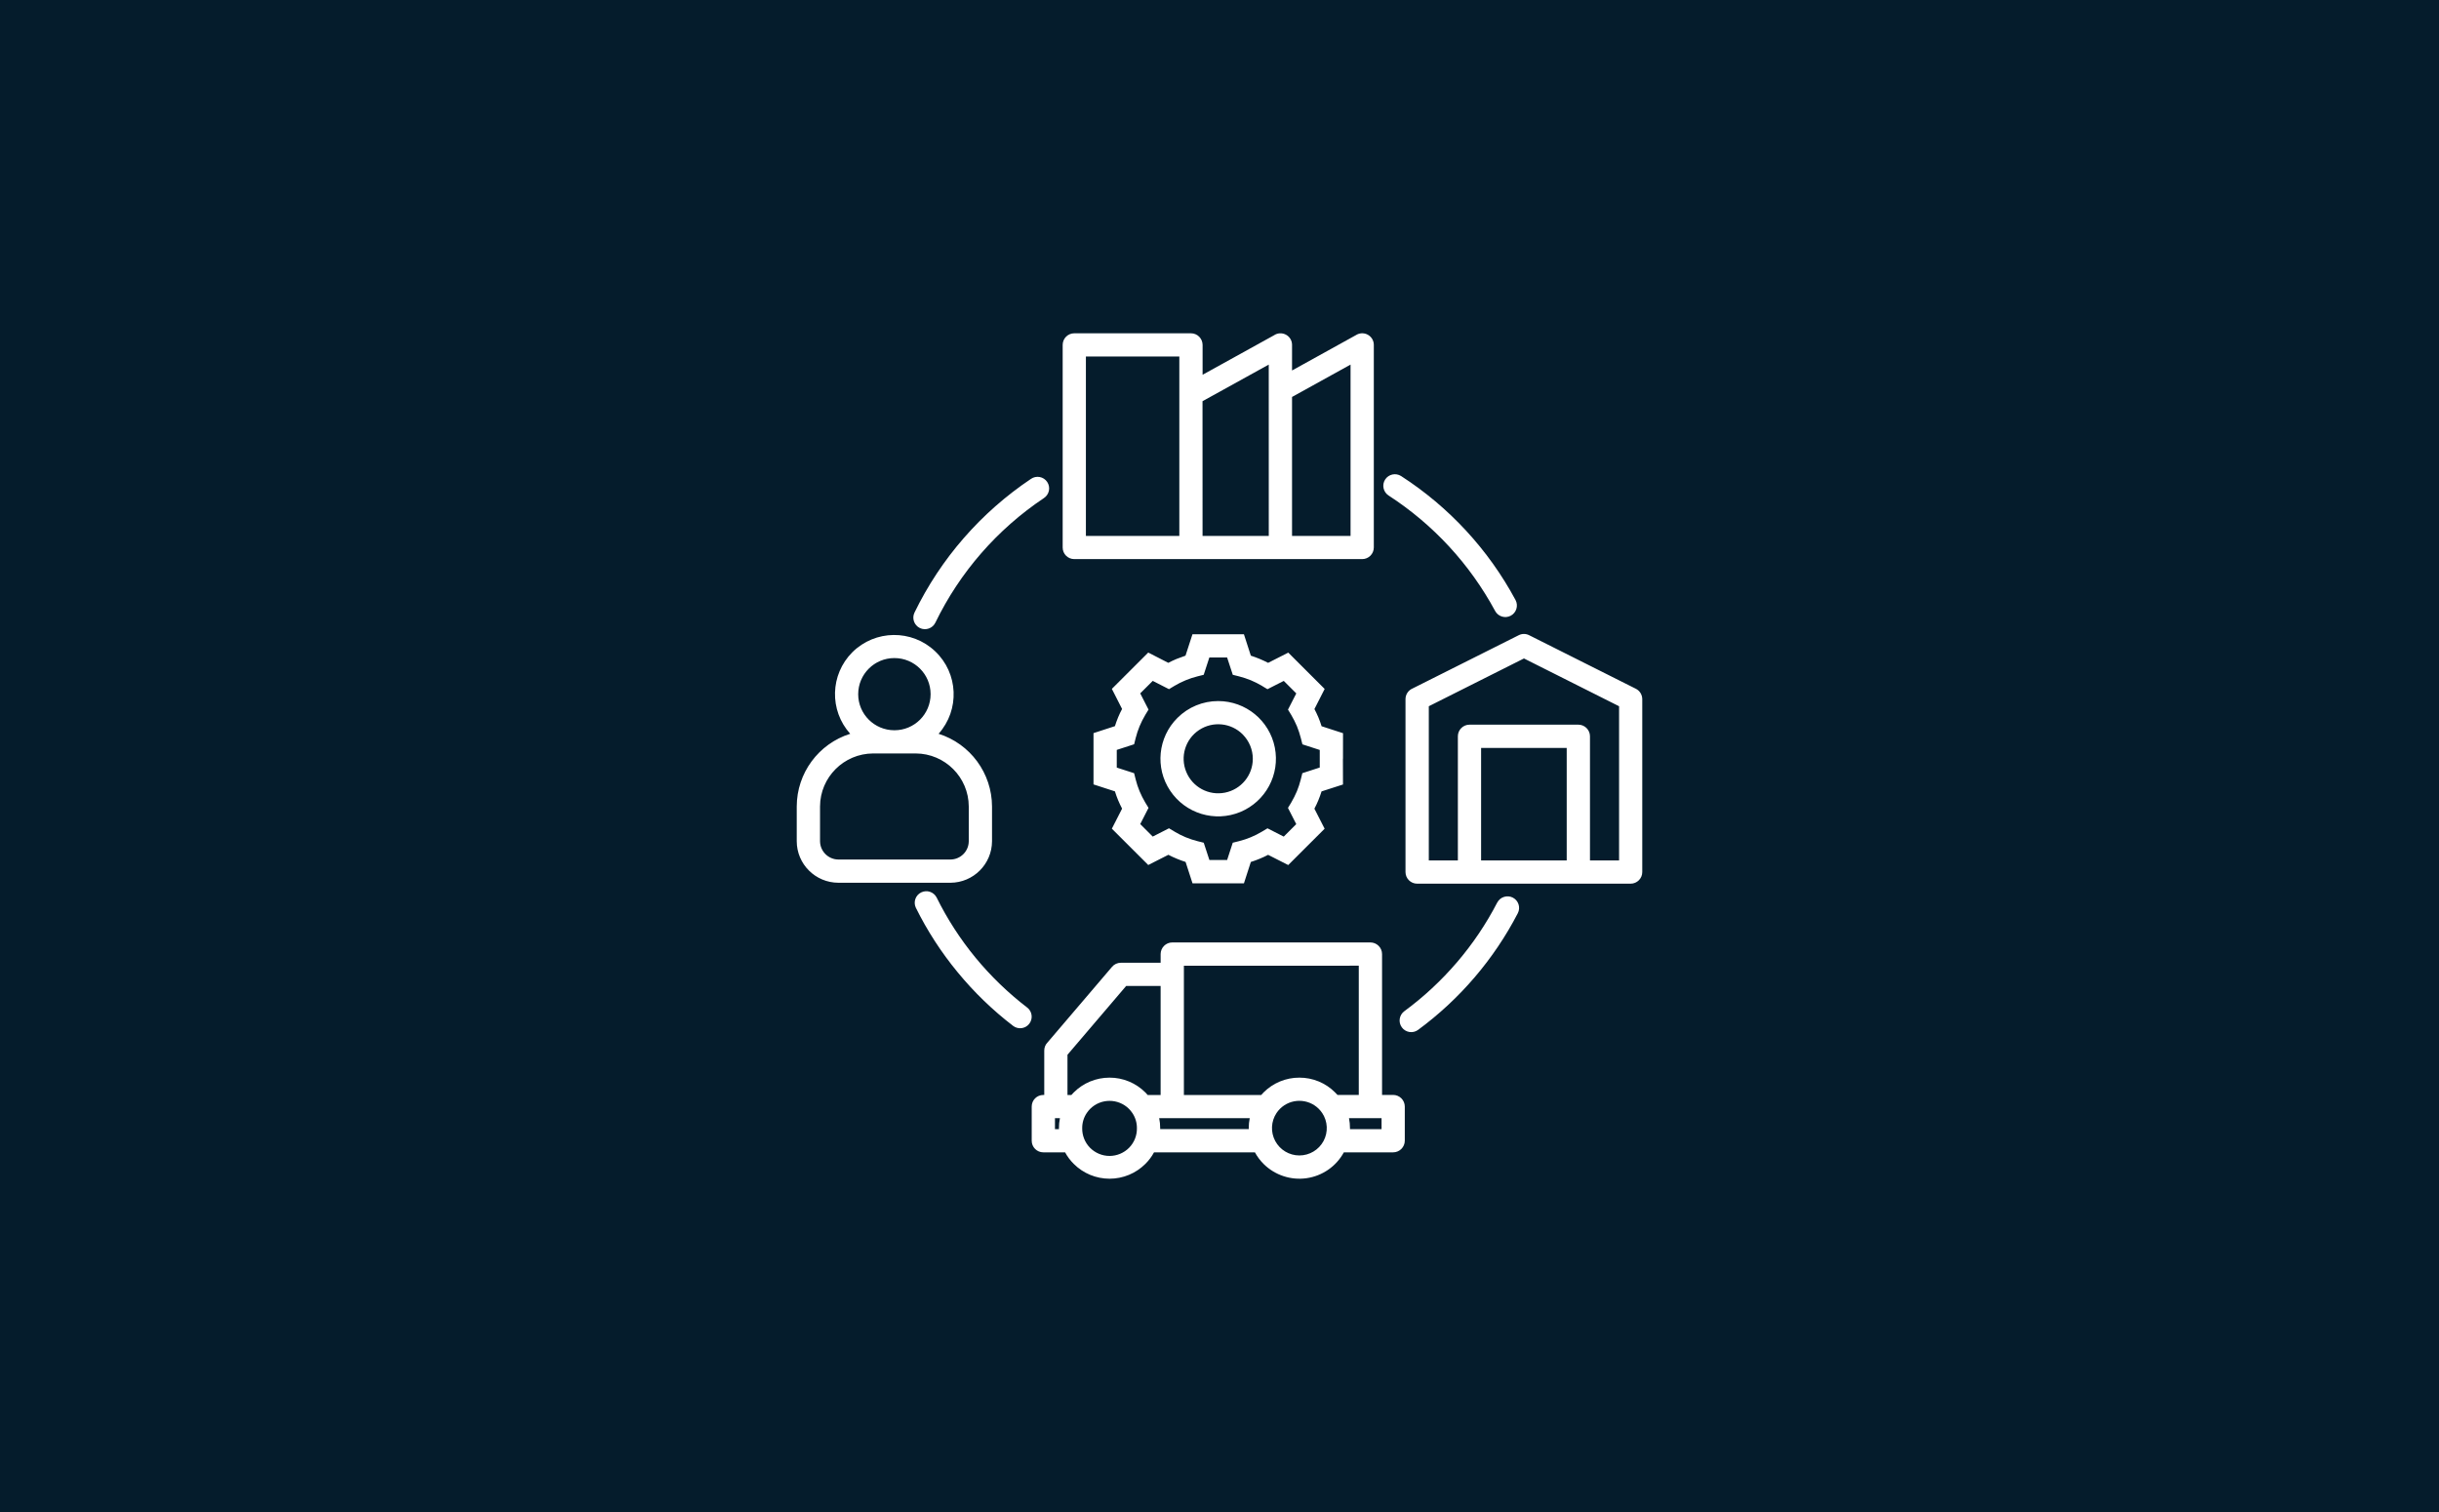 <?xml version="1.0" encoding="UTF-8"?> <svg xmlns="http://www.w3.org/2000/svg" width="300" height="186" viewBox="0 0 300 186" fill="none"><rect width="300" height="186" fill="#051C2C"></rect><path d="M115.053 76.593C114.712 77.302 113.858 77.599 113.148 77.26C112.438 76.916 112.14 76.063 112.485 75.354C115.716 68.702 120.66 63.031 126.807 58.913C127.122 58.693 127.509 58.612 127.883 58.68C128.261 58.752 128.593 58.968 128.806 59.287C129.018 59.605 129.095 59.996 129.018 60.369C128.937 60.743 128.712 61.07 128.393 61.278C122.662 65.111 118.058 70.395 115.053 76.593ZM159.82 132.567C161.473 132.562 163.059 133.216 164.22 134.388C164.326 134.485 164.424 134.591 164.517 134.698H167.132V118.796L145.62 118.8V134.702H155.13C155.223 134.587 155.321 134.49 155.419 134.388C156.588 133.22 158.17 132.562 159.823 132.567H159.82ZM165.929 137.554C166.01 137.958 166.048 138.369 166.048 138.781V138.904H169.934V137.554L165.929 137.554ZM165.3 141.757H165.295C164.356 143.48 162.659 144.656 160.717 144.936C158.774 145.216 156.81 144.563 155.419 143.179C154.999 142.759 154.641 142.279 154.357 141.757H141.947C141.662 142.283 141.305 142.759 140.88 143.179C139.711 144.346 138.13 145 136.476 145C134.826 145 133.24 144.346 132.076 143.179C131.65 142.759 131.293 142.283 131.008 141.757H128.33C127.539 141.757 126.902 141.116 126.902 140.331V136.124C126.902 135.746 127.05 135.381 127.318 135.114C127.586 134.846 127.952 134.698 128.33 134.698H128.445V129.23C128.445 128.852 128.589 128.496 128.857 128.228L136.782 118.936H136.778C137.05 118.618 137.445 118.435 137.862 118.435V118.431H142.759V117.366C142.759 116.988 142.912 116.623 143.18 116.355C143.448 116.088 143.809 115.935 144.192 115.935H168.561C168.944 115.935 169.305 116.088 169.573 116.355C169.845 116.623 169.994 116.988 169.994 117.366V134.697H171.358V134.693C171.741 134.693 172.102 134.846 172.37 135.113C172.638 135.381 172.791 135.746 172.791 136.124V140.326C172.791 140.704 172.638 141.069 172.37 141.336C172.102 141.604 171.737 141.757 171.358 141.757L165.3 141.757ZM153.6 138.896V138.773L153.596 138.777C153.596 138.365 153.638 137.953 153.719 137.55H142.581C142.666 137.953 142.704 138.365 142.704 138.777V138.9L153.6 138.896ZM162.205 136.4C160.887 135.092 158.757 135.092 157.439 136.4C157.286 136.557 157.141 136.731 157.018 136.913C156.329 137.945 156.27 139.274 156.856 140.365C157.443 141.455 158.582 142.139 159.824 142.139C161.065 142.139 162.209 141.455 162.796 140.365C163.382 139.274 163.319 137.945 162.63 136.913H162.626C162.502 136.727 162.362 136.557 162.205 136.4ZM136.475 132.567C138.124 132.562 139.71 133.22 140.879 134.388C140.977 134.485 141.075 134.591 141.168 134.702H142.758V121.288H138.52L131.301 129.752V134.702H131.781C131.875 134.587 131.973 134.489 132.071 134.388H132.075C133.24 133.22 134.821 132.567 136.475 132.567ZM130.251 138.904V138.781C130.251 138.369 130.289 137.958 130.374 137.554H129.762V138.9L130.251 138.904ZM138.86 136.404C137.542 135.097 135.412 135.097 134.094 136.404C133.937 136.561 133.797 136.735 133.673 136.918C133.303 137.465 133.108 138.115 133.112 138.773C133.095 139.677 133.439 140.547 134.073 141.192C134.706 141.833 135.574 142.198 136.475 142.198C137.38 142.198 138.248 141.833 138.881 141.192C139.515 140.547 139.859 139.677 139.842 138.773C139.846 138.115 139.651 137.465 139.281 136.918C139.157 136.735 139.017 136.561 138.86 136.404ZM110.01 80.953C107.557 80.949 105.563 82.936 105.559 85.389C105.555 87.838 107.544 89.829 110.002 89.833H110.019C112.476 89.833 114.465 87.847 114.465 85.393C114.465 82.94 112.476 80.953 110.019 80.953H110.01ZM104.84 80.236C107.642 77.455 112.153 77.4 115.018 80.113C117.888 82.825 118.075 87.325 115.448 90.267C119.35 91.502 122.007 95.118 122.02 99.206V103.481C122.012 106.295 119.729 108.579 116.906 108.592H103.119C100.291 108.583 98.004 106.3 98 103.481V99.206C98.008 95.114 100.666 91.498 104.577 90.267C101.984 87.384 102.098 82.978 104.84 80.236ZM110.018 92.686H107.395C103.794 92.703 100.878 95.611 100.865 99.206V103.481C100.874 104.72 101.877 105.726 103.123 105.735H116.906C118.151 105.726 119.155 104.72 119.159 103.481V99.206C119.146 95.611 116.23 92.699 112.629 92.686H110.018ZM149.845 86.242C153.234 86.246 156.146 88.636 156.805 91.956C157.464 95.275 155.682 98.595 152.553 99.89C149.42 101.18 145.811 100.085 143.932 97.27C142.048 94.46 142.423 90.708 144.82 88.318C146.151 86.985 147.958 86.238 149.845 86.242ZM152.851 90.343H152.855C151.423 88.908 149.174 88.683 147.482 89.808C145.794 90.933 145.135 93.089 145.913 94.961C146.687 96.838 148.676 97.903 150.67 97.508C152.66 97.114 154.097 95.369 154.097 93.344C154.097 92.219 153.646 91.141 152.851 90.343ZM156.932 84.256L155.899 84.782L155.223 84.374L155.228 84.37C154.785 84.111 154.326 83.882 153.854 83.683C153.382 83.492 152.894 83.33 152.4 83.203L151.635 83.012L150.934 80.877H148.753L148.056 83.012L147.29 83.203C146.797 83.326 146.308 83.487 145.836 83.683C145.365 83.878 144.905 84.107 144.463 84.37L143.787 84.778L141.789 83.759L140.25 85.296L141.27 87.291L140.858 87.966V87.97C140.595 88.411 140.365 88.87 140.169 89.341C139.974 89.812 139.812 90.3 139.689 90.793L139.498 91.557L137.364 92.249V94.426L139.498 95.114L139.689 95.882C139.812 96.379 139.974 96.863 140.169 97.334C140.369 97.805 140.599 98.264 140.858 98.705L141.27 99.38L140.25 101.375L141.789 102.912L143.787 101.893L144.463 102.296V102.301C145.343 102.831 146.3 103.226 147.295 103.476L148.06 103.667L148.757 105.794H150.938L151.631 103.667L152.396 103.476C153.391 103.226 154.343 102.831 155.228 102.301L155.904 101.897L157.902 102.916L159.441 101.379L158.421 99.384L158.833 98.709V98.705C159.092 98.264 159.322 97.805 159.522 97.334C159.713 96.863 159.874 96.379 159.998 95.882L160.189 95.114L162.332 94.418V92.257L160.198 91.565L160.006 90.801C159.879 90.305 159.717 89.816 159.526 89.341C159.326 88.87 159.097 88.411 158.837 87.97L158.425 87.295L159.445 85.3L157.906 83.763L156.932 84.256ZM155.984 81.539L158.459 80.282L162.935 84.752L161.677 87.223C161.855 87.567 162.021 87.91 162.166 88.254C162.31 88.598 162.442 88.972 162.557 89.337L165.193 90.194L165.189 93.344H165.18L165.189 96.506L162.553 97.355C162.438 97.725 162.306 98.085 162.162 98.438C162.017 98.79 161.855 99.138 161.673 99.478L162.931 101.944L158.454 106.414L155.98 105.158C155.64 105.336 155.291 105.497 154.938 105.641C154.586 105.786 154.228 105.917 153.854 106.036L153.004 108.668L146.682 108.664L145.828 106.032C145.462 105.917 145.105 105.786 144.752 105.637C144.399 105.493 144.051 105.332 143.711 105.153L141.236 106.41L136.76 101.94L138.018 99.474C137.839 99.134 137.678 98.786 137.529 98.434C137.38 98.081 137.253 97.72 137.138 97.351L134.502 96.494V90.186L137.138 89.328C137.253 88.963 137.38 88.607 137.529 88.246C137.678 87.885 137.835 87.554 138.018 87.214L136.76 84.744L141.236 80.274L143.702 81.539C144.046 81.361 144.391 81.195 144.735 81.055C145.08 80.915 145.454 80.779 145.819 80.656L146.674 78.024H153.004L153.854 80.656C154.224 80.779 154.586 80.906 154.938 81.055C155.291 81.204 155.64 81.361 155.98 81.539L155.984 81.539ZM180.749 89.146H194.141C194.927 89.146 195.569 89.787 195.569 90.572V105.85H199.149V86.879L187.449 81L175.745 86.879V105.85H179.32V90.572C179.32 89.787 179.962 89.146 180.749 89.146ZM192.707 92.007H182.177V105.849H192.707V92.007ZM173.764 84.684L186.802 78.143C187.206 77.935 187.686 77.935 188.09 78.143L201.218 84.731C201.698 84.977 201.996 85.465 202 86.004V107.28C202 108.065 201.358 108.706 200.572 108.706H174.311C173.52 108.706 172.882 108.065 172.878 107.28V86.004C172.878 85.423 173.231 84.905 173.767 84.684L173.764 84.684ZM166.12 44.85L158.922 48.832V65.926H166.12V44.85ZM158.922 45.576L166.753 41.242H166.757C167.195 40.949 167.761 40.92 168.224 41.166C168.692 41.416 168.981 41.9 168.981 42.427V67.353C168.977 68.143 168.339 68.779 167.548 68.779H132.139C131.348 68.779 130.71 68.143 130.71 67.353V42.427C130.71 41.641 131.348 41 132.139 41H146.492C147.278 41 147.916 41.641 147.92 42.427V46.103L156.704 41.246C157.141 40.949 157.703 40.924 158.17 41.17C158.638 41.416 158.927 41.904 158.923 42.431L158.922 45.576ZM156.057 44.85L147.911 49.354L147.915 65.926H156.061L156.057 44.85ZM145.05 43.857H133.567V65.927H145.059V43.857H145.05ZM170.78 60.943C170.134 60.51 169.955 59.64 170.376 58.986C170.801 58.333 171.673 58.142 172.332 58.558C178.241 62.37 183.088 67.62 186.413 73.814C186.783 74.51 186.519 75.372 185.826 75.741C185.133 76.11 184.27 75.847 183.9 75.155C180.792 69.391 176.281 64.505 170.78 60.943ZM184.159 111.038C184.333 110.698 184.631 110.448 184.992 110.333C185.354 110.218 185.745 110.248 186.081 110.422C186.782 110.783 187.054 111.645 186.693 112.341C183.759 118.003 179.559 122.915 174.424 126.693C174.118 126.918 173.735 127.011 173.361 126.952C172.987 126.892 172.651 126.688 172.43 126.383C171.962 125.75 172.103 124.859 172.736 124.392C175.121 122.639 177.293 120.614 179.219 118.364C181.141 116.119 182.799 113.661 184.155 111.038L184.159 111.038ZM126.362 123.955C126.97 124.439 127.076 125.318 126.605 125.933C126.133 126.549 125.257 126.672 124.632 126.213C122.111 124.282 119.815 122.066 117.8 119.613C115.781 117.168 114.05 114.498 112.643 111.653C112.32 110.953 112.613 110.121 113.306 109.781C114.004 109.438 114.841 109.714 115.202 110.397C116.508 113.046 118.119 115.533 119.994 117.813C121.877 120.097 124.011 122.155 126.358 123.955L126.362 123.955Z" fill="white"></path></svg> 